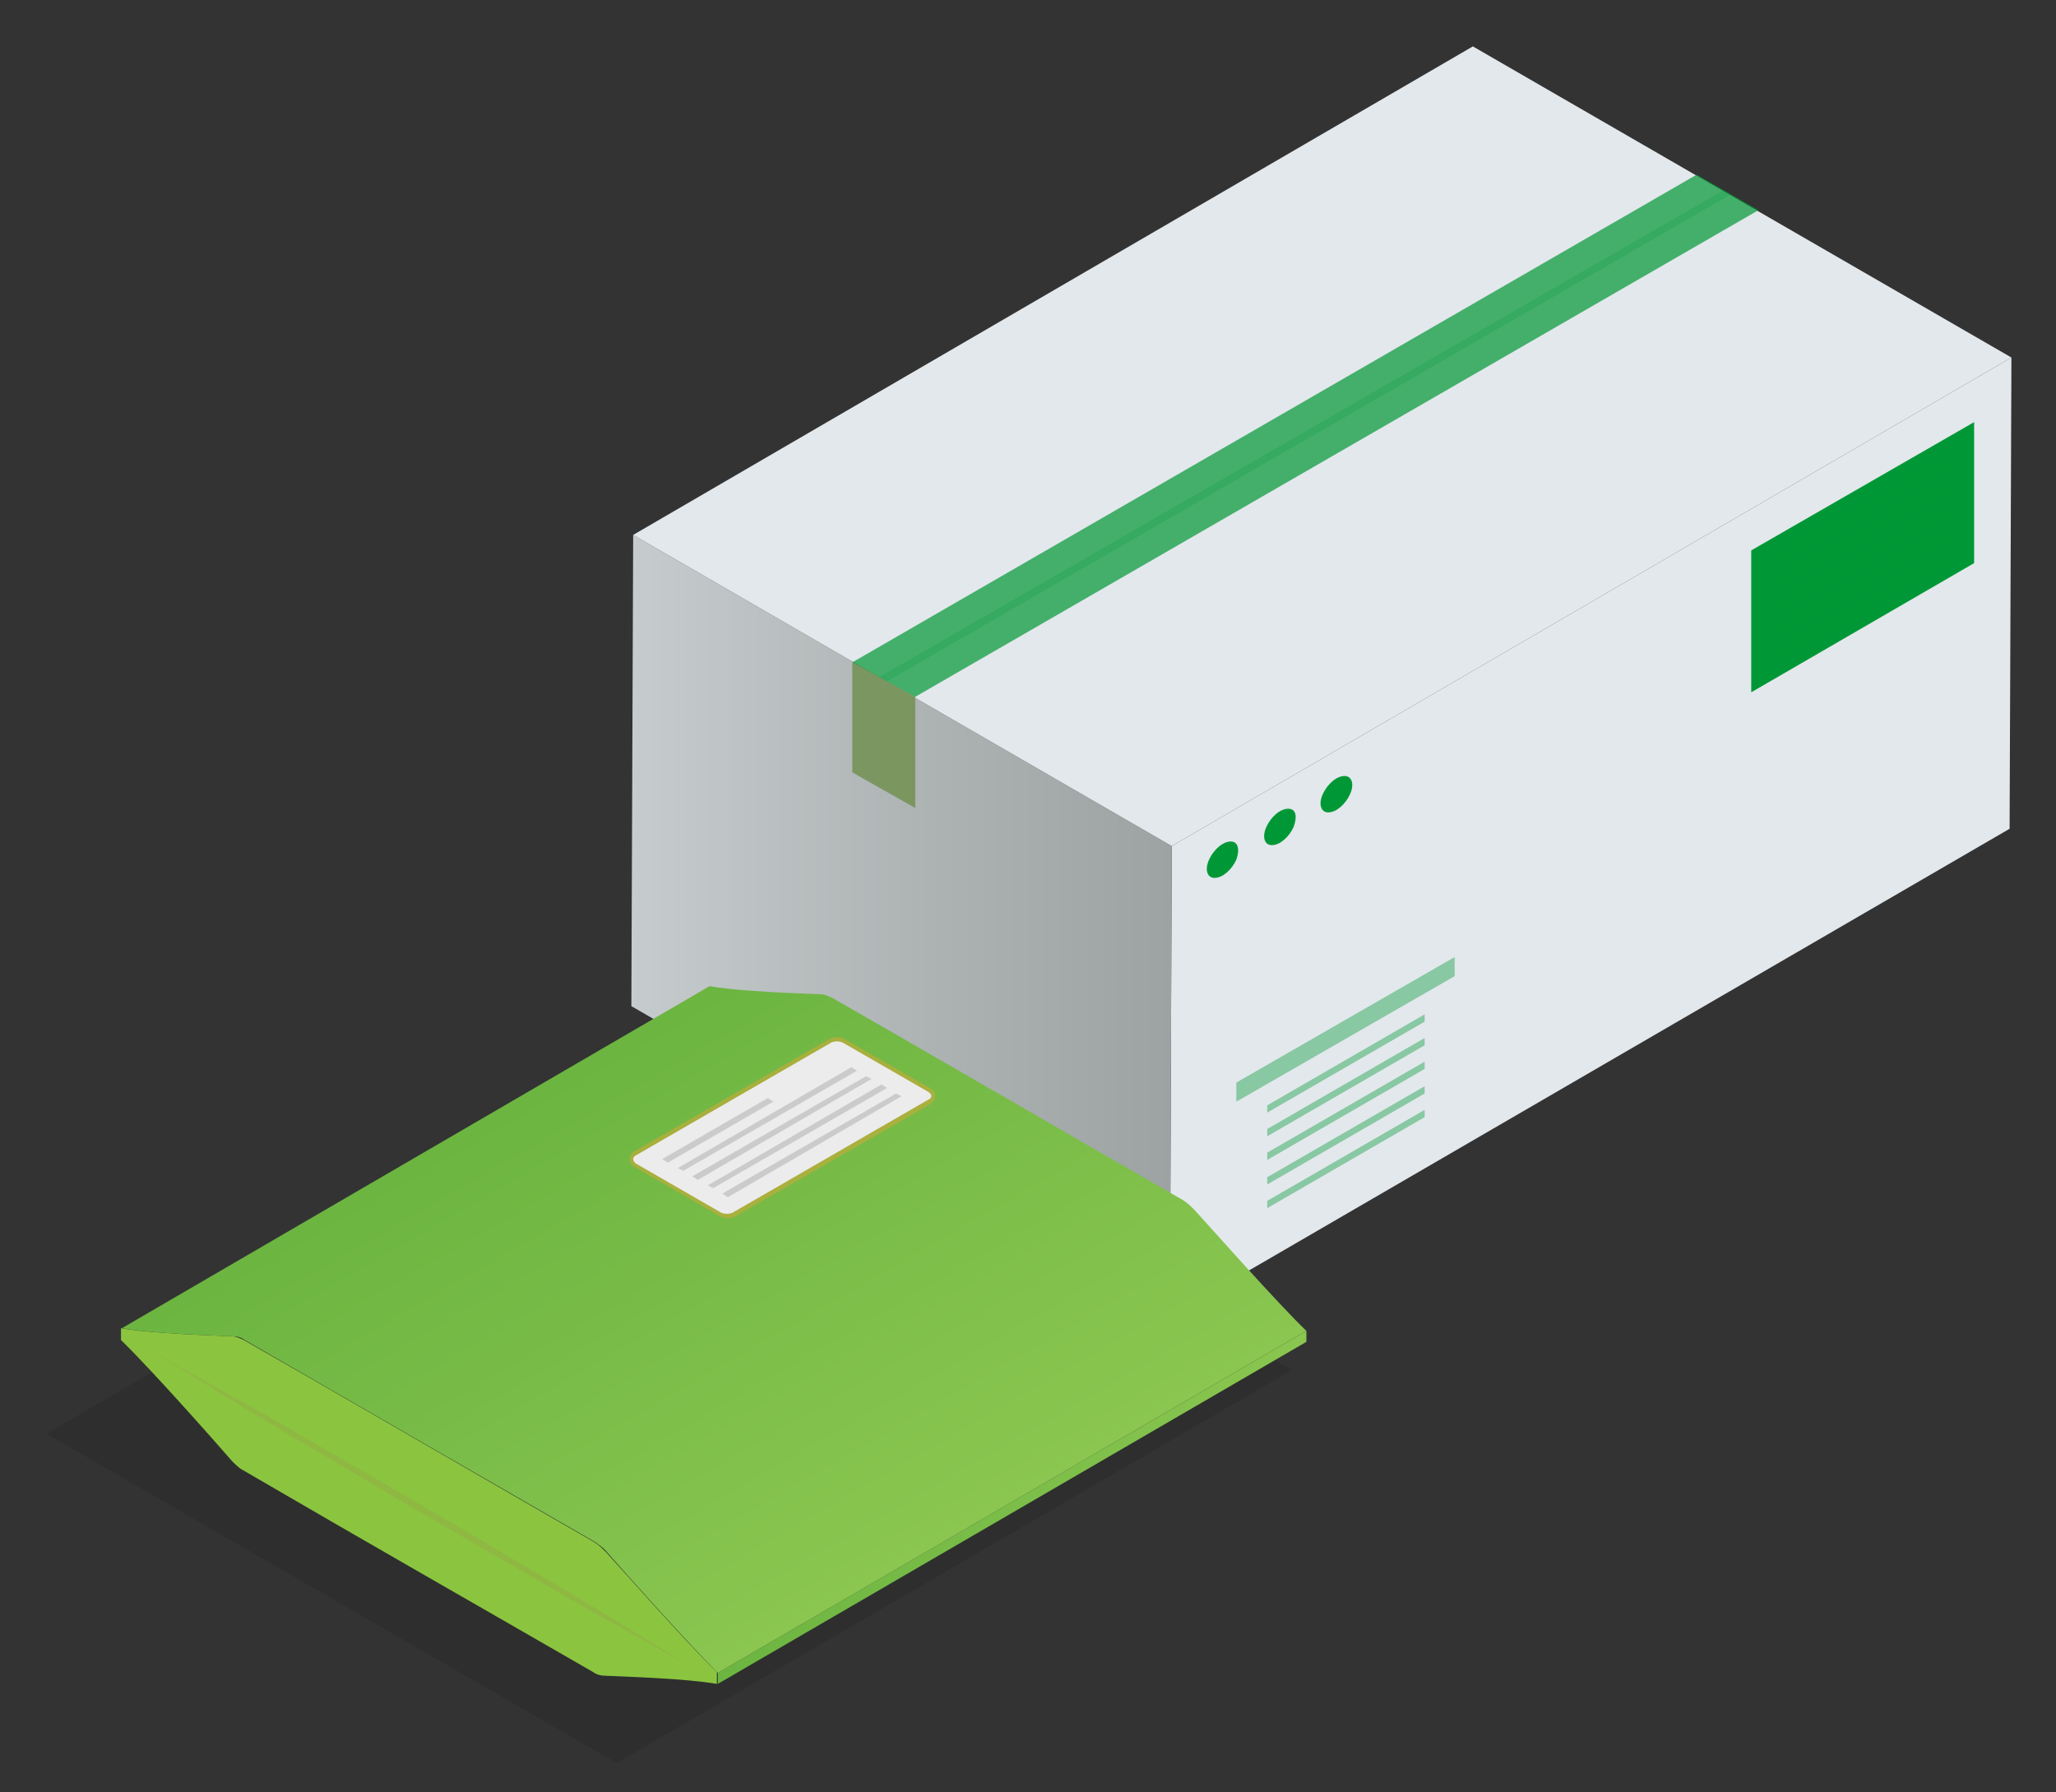 <?xml version="1.0" encoding="utf-8"?>
<!-- Generator: Adobe Illustrator 22.1.0, SVG Export Plug-In . SVG Version: 6.00 Build 0)  -->
<svg version="1.1" id="Layer_1" xmlns="http://www.w3.org/2000/svg" xmlns:xlink="http://www.w3.org/1999/xlink" x="0px" y="0px"
	 viewBox="0 0 226 197" style="enable-background:new 0 0 226 197;" xml:space="preserve">
<rect x="0" y="0" width="226" height="197" fill="#333333" stroke="none"/>
<style type="text/css">
	.st0{opacity:0.3;}
	.st1{fill:#212121;}
	.st2{fill:#E3E8EC;}
	.st3{fill:url(#SVGID_1_);}
	.st4{opacity:0.7;fill:#009836;}
	.st5{opacity:0.2;fill:#009836;}
	.st6{fill:#009836;}
	.st7{opacity:0.4;fill:#009836;}
	.st8{opacity:0.5;fill:#C58C67;}
	.st9{fill:url(#SVGID_2_);}
	.st10{fill:url(#SVGID_3_);}
	.st11{fill:#8BC53F;}
	.st12{opacity:0.2;fill:#A48656;}
	.st13{opacity:0.5;fill:#DFA736;}
	.st14{fill:#ECECEC;}
	.st15{fill:#CBCBCB;}
</style>
<g class="st0">
	<polygon class="st1" points="142,150.6 67.8,193.8 5.1,157.6 79.3,114.4 	"/>
</g>
<g>
	<g>
		<g>
			<polygon class="st2" points="221.1,39.3 220.9,91.1 128.6,144.7 128.8,93 			"/>
		</g>
		<g>
			<linearGradient id="SVGID_1_" gradientUnits="userSpaceOnUse" x1="69.425" y1="101.765" x2="128.756" y2="101.765">
				<stop  offset="0" style="stop-color:#C6CBCD"/>
				<stop  offset="0.552" style="stop-color:#ADB2B3"/>
				<stop  offset="1" style="stop-color:#9DA2A3"/>
			</linearGradient>
			<polygon class="st3" points="128.8,93 128.6,144.7 69.4,110.6 69.6,58.8 			"/>
		</g>
		<g>
			<polygon class="st2" points="221.1,39.3 128.8,93 69.6,58.8 161.9,5.1 			"/>
		</g>
	</g>
	<g>
		<polygon class="st4" points="186.5,19.2 93.7,72.8 93.7,84.9 100.6,88.8 100.6,76.6 193.3,23.1 		"/>
		<polygon class="st5" points="97.5,74.9 190.2,21.4 189.3,21 96.7,74.4 		"/>
		<g>
			<polygon class="st6" points="217,61.9 192.5,76.1 192.5,60.5 217,46.4 			"/>
			<path class="st7" d="M159.9,107.3l-24,13.8V119l24-13.8V107.3z M156.6,111.5l-17.3,10v0.8l17.3-10V111.5z M156.6,114.1l-17.3,10
				v0.8l17.3-10V114.1z M156.6,116.7l-17.3,10v0.8l17.3-10V116.7z M156.6,119.4l-17.3,10v0.8l17.3-10V119.4z M156.6,122l-17.3,10
				v0.8l17.3-10V122z"/>
			<path class="st7" d="M213.6,50.6l-17.3,10v0.8l17.3-10V50.6z M213.6,53.2l-17.3,10V64l17.3-10V53.2z M213.6,55.9l-17.3,10v0.8
				l17.3-10V55.9z M213.6,58.5l-17.3,10v0.8l17.3-10V58.5z M213.6,61.1l-17.3,10v0.8l17.3-10V61.1z"/>
		</g>
	</g>
	<polygon class="st8" points="93.7,72.8 93.7,84.9 100.6,88.8 100.6,76.6 	"/>
	<g>
		<path class="st6" d="M135.9,94.5c-0.5,1.1-1.5,2-2.4,2c-0.8,0-1.1-0.9-0.6-2c0.5-1.1,1.5-2,2.4-2
			C136.1,92.5,136.3,93.4,135.9,94.5z"/>
		<path class="st6" d="M142.2,90.9c-0.5,1.1-1.5,2-2.4,2c-0.8,0-1.1-0.9-0.6-2c0.5-1.1,1.5-2,2.4-2S142.6,89.8,142.2,90.9z"/>
		<path class="st6" d="M148.4,87.3c-0.5,1.1-1.5,2-2.4,2c-0.8,0-1.1-0.9-0.6-2c0.5-1.1,1.5-2,2.4-2
			C148.6,85.3,148.9,86.2,148.4,87.3z"/>
	</g>
</g>
<g>
	<g>
		<linearGradient id="SVGID_2_" gradientUnits="userSpaceOnUse" x1="78.882" y1="165.685" x2="143.586" y2="165.685">
			<stop  offset="0" style="stop-color:#6CB541"/>
			<stop  offset="1" style="stop-color:#8AC650"/>
		</linearGradient>
		<polygon class="st9" points="78.9,183.9 78.9,185.1 143.6,147.5 143.6,146.3 		"/>
		<linearGradient id="SVGID_3_" gradientUnits="userSpaceOnUse" x1="62.059" y1="117.692" x2="94.914" y2="174.599">
			<stop  offset="0" style="stop-color:#6CB541"/>
			<stop  offset="1" style="stop-color:#8AC650"/>
		</linearGradient>
		<path class="st10" d="M131.3,133c-0.4-0.4-0.8-0.8-1.3-1.1c-9.4-5.4-31.3-18.1-38.5-22.2c-0.4-0.2-0.9-0.4-1.2-0.4
			c-2.1-0.1-9-0.3-12.3-0.9L13.4,146c3.3,0.6,10.2,0.8,12.3,0.9c0.4,0,0.8,0.1,1.2,0.4c7.1,4.1,29.1,16.8,38.5,22.2
			c0.4,0.3,0.9,0.6,1.3,1.1c2,2.3,8.9,10,12.2,13.3l64.7-37.6C140.2,143,133.4,135.3,131.3,133z"/>
		<path class="st11" d="M66.6,170.6c-0.4-0.4-0.8-0.8-1.3-1.1c-9.4-5.4-31.3-18.1-38.5-22.2c-0.4-0.2-0.9-0.4-1.2-0.4
			c-2.1-0.1-9-0.3-12.3-0.9l0,1.3c3.3,3.2,10.2,11,12.2,13.3c0.4,0.4,0.8,0.8,1.2,1c13.9,8.1,25.5,14.7,38.5,22.2
			c0.4,0.3,0.9,0.4,1.3,0.4c2.1,0.1,8.9,0.3,12.3,0.9l0-1.3C75.5,180.6,68.7,172.9,66.6,170.6z"/>
	</g>
	<path class="st12" d="M67.5,178c-2.8-1.7-6.1-3.7-9.7-5.8c-3.6-2.1-7.4-4.4-11.2-6.6c-3.8-2.2-7.6-4.4-11.2-6.5
		c-3.6-2.1-6.9-4-9.8-5.6c-5.8-3.2-9.6-5.4-9.6-5.4s3.8,2.3,9.4,5.8c2.8,1.7,6.1,3.7,9.7,5.8c3.6,2.1,7.4,4.4,11.2,6.6
		c3.8,2.2,7.6,4.4,11.2,6.5c3.6,2.1,6.9,4,9.8,5.6c5.8,3.2,9.6,5.4,9.6,5.4S73.1,181.5,67.5,178z"/>
	<g>
		<path class="st13" d="M80,133.9c-0.4,0-0.8-0.1-1-0.3l-9.2-5.3c-0.4-0.2-0.6-0.5-0.6-0.9c0-0.3,0.2-0.7,0.6-0.9L91,114.3
			c0.3-0.2,0.7-0.3,1-0.3c0.4,0,0.8,0.1,1,0.3l9.2,5.3c0.4,0.2,0.6,0.5,0.6,0.9c0,0.3-0.2,0.7-0.6,0.9L81,133.6
			C80.7,133.8,80.4,133.9,80,133.9z"/>
		<path class="st14" d="M102,120.9l-21.3,12.3c-0.4,0.3-1.2,0.3-1.6,0l-9.2-5.3c-0.4-0.3-0.4-0.7,0-0.9l21.3-12.3
			c0.4-0.3,1.2-0.3,1.6,0l9.2,5.3C102.5,120.3,102.5,120.7,102,120.9z"/>
		<polygon class="st15" points="85,121.1 73.4,127.8 72.8,127.4 84.4,120.7 		"/>
		<polygon class="st15" points="94.2,117.7 75.1,128.7 74.5,128.4 93.6,117.3 		"/>
		<polygon class="st15" points="95.8,118.6 76.7,129.7 76.1,129.3 95.2,118.3 		"/>
		<polygon class="st15" points="97.5,119.6 78.4,130.6 77.8,130.3 96.9,119.2 		"/>
		<polygon class="st15" points="99.1,120.5 80,131.6 79.4,131.2 98.5,120.2 		"/>
	</g>
</g>
</svg>
